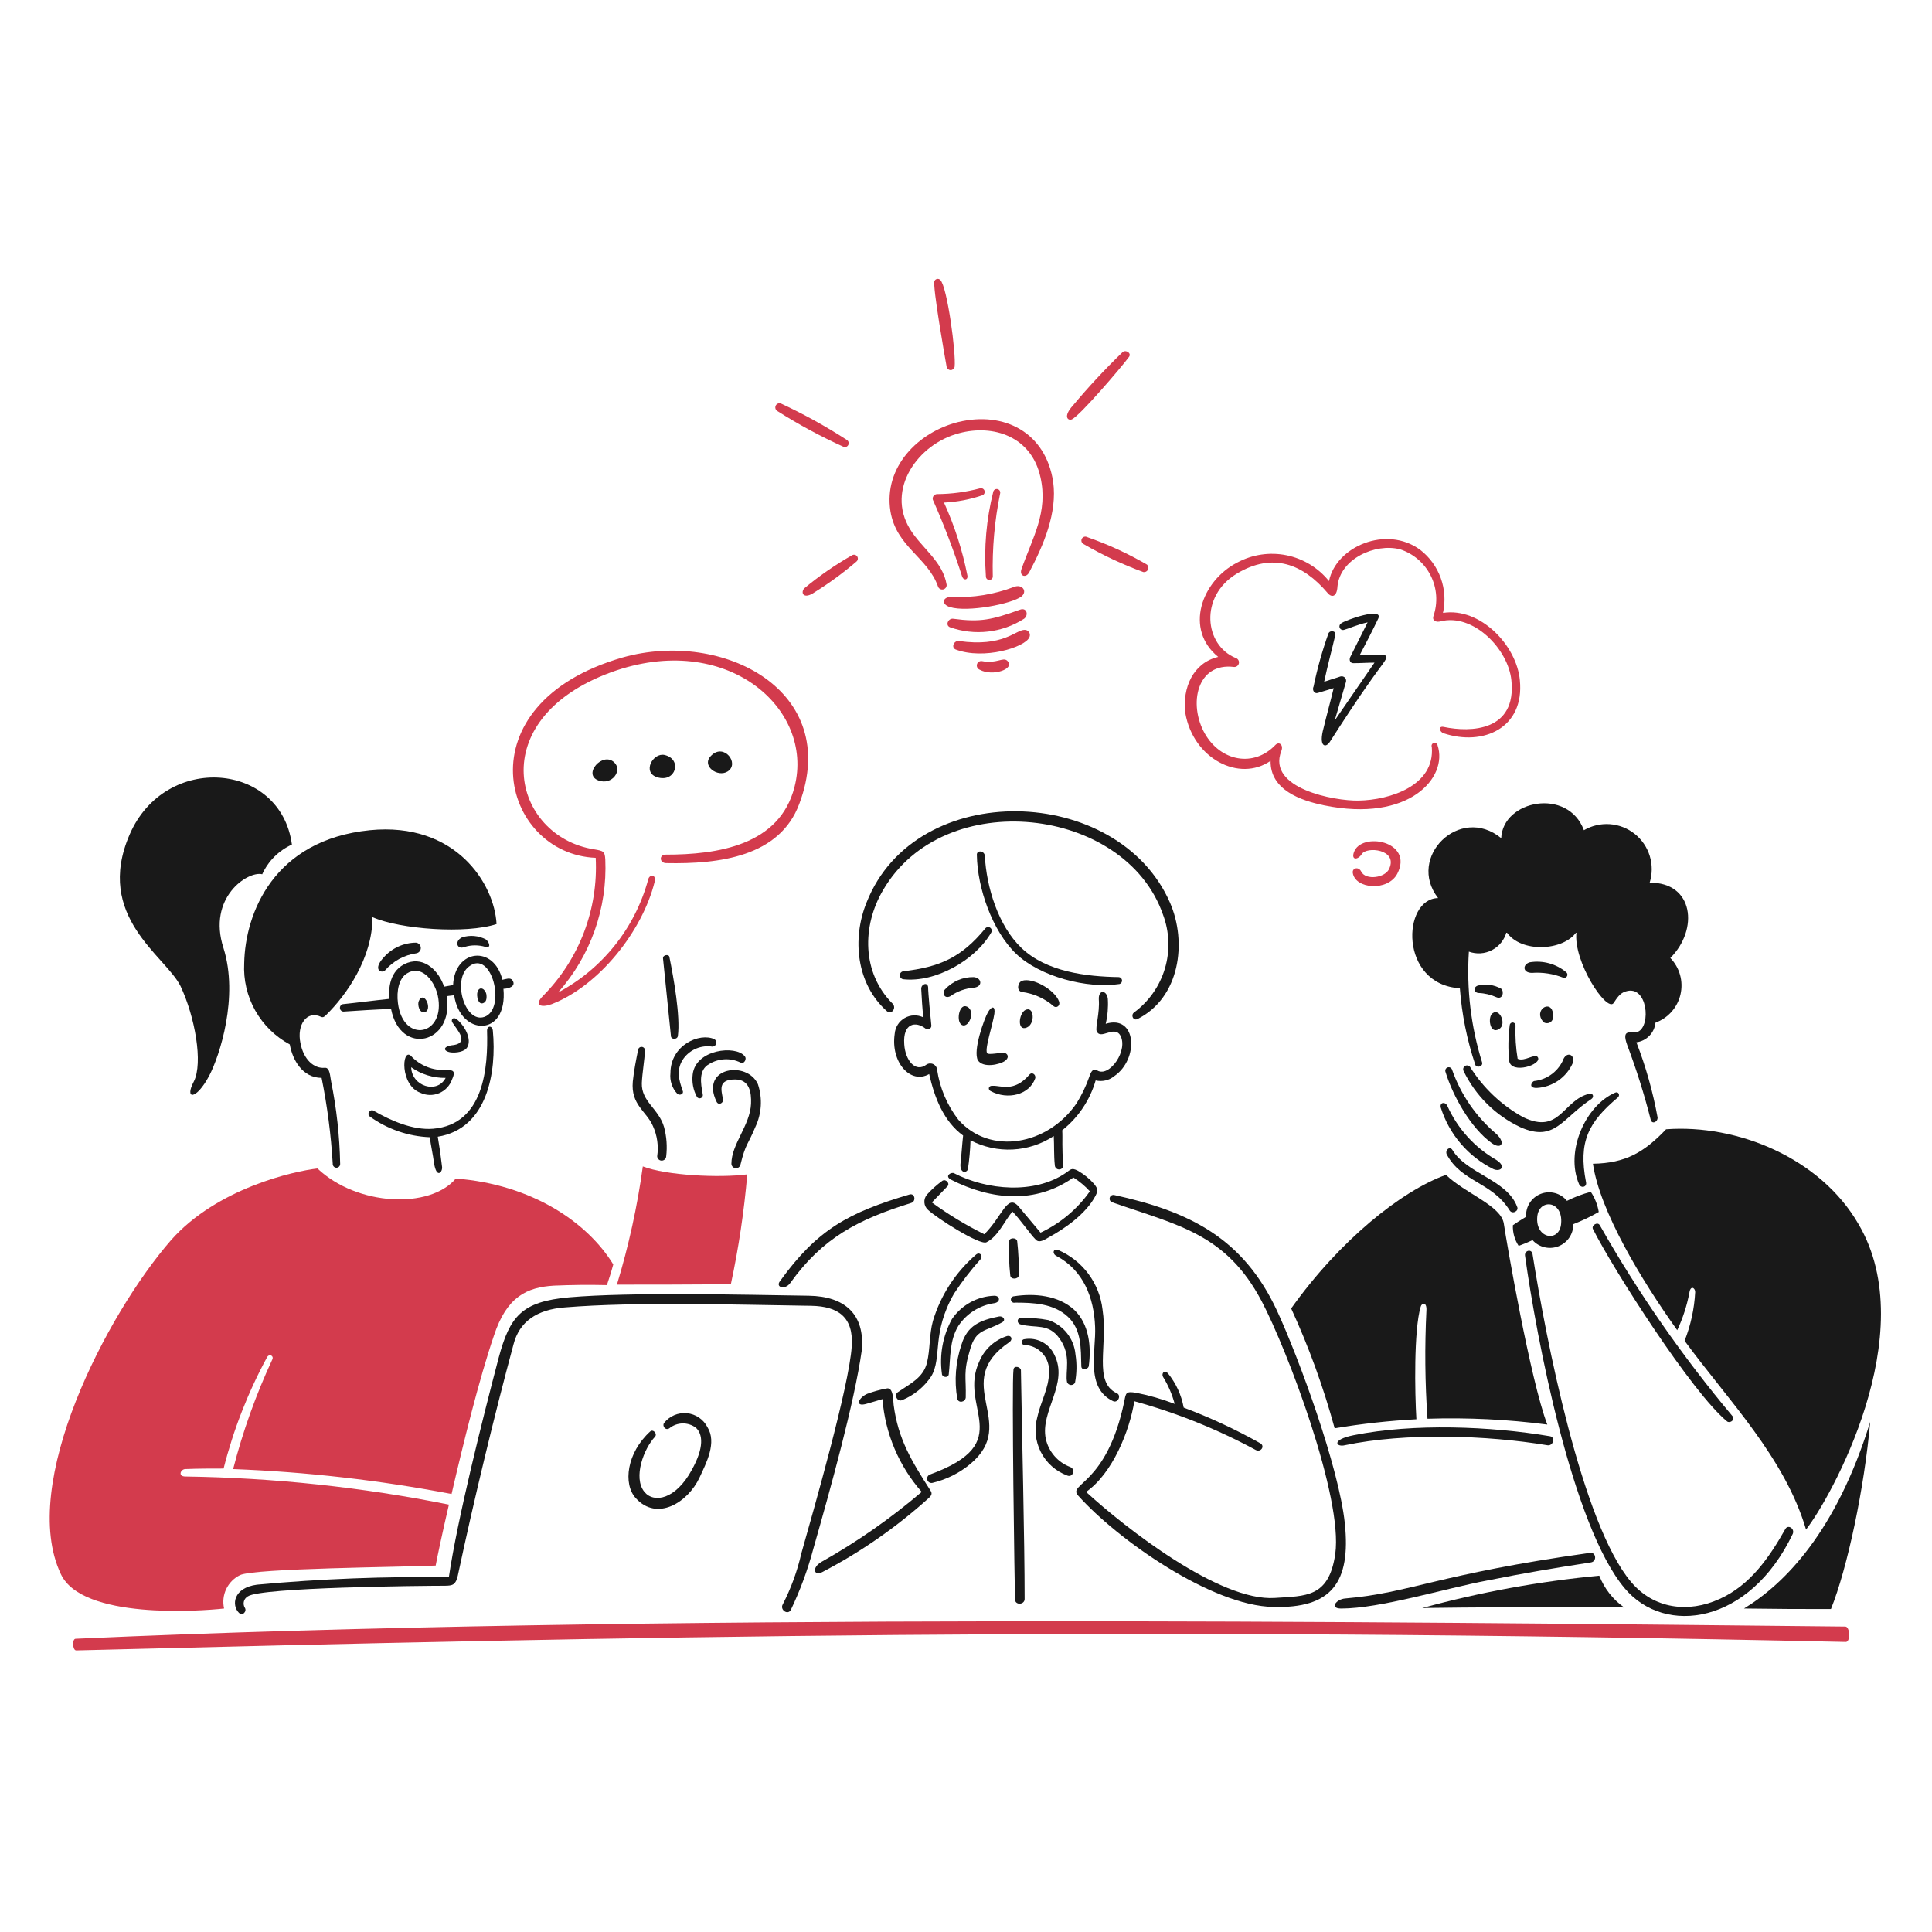 <svg width="451" height="451" viewBox="0 0 451 451" fill="none" xmlns="http://www.w3.org/2000/svg">
<path d="M358.73 253.961C360.534 253.866 362.276 253.271 363.762 252.244C365.247 251.216 366.419 249.797 367.145 248.143C367.764 246.039 365.536 245.297 364.792 247.648C364.169 248.935 363.23 250.042 362.061 250.865C360.892 251.689 359.533 252.2 358.111 252.353C357.616 252.476 356.626 254.002 358.73 253.961Z" fill="#191919"/>
<path d="M362.442 236.139C361.713 233.412 357.985 235.892 360.214 238.49C360.833 239.233 363.2 238.981 362.442 236.139Z" fill="#191919"/>
<path d="M357.121 224.63C355.387 225.119 355.389 227.105 357.614 227.105C360.102 226.922 362.6 227.307 364.918 228.23C365.077 228.284 365.25 228.281 365.408 228.223C365.566 228.165 365.7 228.054 365.786 227.91C365.872 227.765 365.907 227.595 365.884 227.429C365.86 227.262 365.781 227.108 365.658 226.993C364.49 226.007 363.122 225.285 361.648 224.877C360.175 224.469 358.63 224.385 357.121 224.63Z" fill="#191919"/>
<path d="M350.438 230.809C348.785 229.874 346.836 229.609 344.993 230.067C343.868 230.438 344.003 231.675 345.117 231.799C346.571 231.849 348.001 232.186 349.325 232.789C350.807 233.417 351.172 231.446 350.438 230.809Z" fill="#191919"/>
<path d="M352.416 239.359C352.065 242.11 352.023 244.892 352.293 247.652C352.79 250.87 360.089 248.518 358.977 246.786C358.359 245.796 355.884 247.911 354.273 247.157C353.843 244.581 353.678 241.968 353.78 239.359C353.78 239.178 353.708 239.005 353.58 238.877C353.452 238.749 353.279 238.677 353.098 238.677C352.917 238.677 352.744 238.749 352.616 238.877C352.488 239.005 352.416 239.178 352.416 239.359Z" fill="#191919"/>
<path d="M349.941 240.223C351.793 239.098 350.067 235.273 348.458 236.51C347.219 237.253 347.707 241.575 349.941 240.223Z" fill="#191919"/>
<path d="M337.442 250.249C339.175 255.941 343.382 263.366 348.208 266.831C350.436 268.44 351.55 266.831 349.333 264.728C344.576 260.719 340.985 255.503 338.938 249.628C338.856 249.43 338.698 249.272 338.5 249.19C338.301 249.108 338.078 249.108 337.88 249.19C337.681 249.273 337.524 249.43 337.442 249.629C337.36 249.828 337.36 250.051 337.442 250.249Z" fill="#191919"/>
<path d="M377.663 256.189C378.268 255.678 377.787 254.704 377.044 255.064C370.114 258.034 365.288 268.8 368.629 276.475C369.124 277.465 370.486 277.094 370.238 275.978C368.382 266.46 370.828 261.954 377.663 256.189Z" fill="#191919"/>
<path d="M336.329 258.54C337.301 261.634 338.886 264.5 340.992 266.966C343.097 269.433 345.678 271.449 348.58 272.895C350.189 273.638 351.798 272.4 349.323 270.791C344.23 267.873 340.199 263.409 337.814 258.045C337.195 257.055 336.055 257.433 336.329 258.54Z" fill="#191919"/>
<path d="M341.65 250.001C344.435 255.759 349.108 260.389 354.891 263.119C362.935 266.708 364.546 261.139 371.476 256.56C372.219 256.065 371.845 255.075 370.979 255.323C364.792 256.808 364.173 264.975 355.51 260.768C350.457 257.959 346.199 253.914 343.135 249.011C342.992 248.847 342.793 248.74 342.576 248.711C342.36 248.683 342.14 248.734 341.958 248.855C341.777 248.976 341.645 249.159 341.588 249.37C341.532 249.581 341.554 249.805 341.65 250.001Z" fill="#191919"/>
<path d="M352.416 282.559C353.037 283.547 354.646 282.683 354.149 281.693C351.797 275.379 342.392 274.018 339.051 268.449C338.432 267.459 337.319 268.449 337.701 269.439C341.155 275.989 348.22 275.858 352.416 282.559Z" fill="#191919"/>
<path d="M340.784 230.694C341.238 236.761 342.444 242.747 344.373 248.516C344.62 249.383 346.229 249.011 345.981 248.021C343.372 239.659 342.323 230.888 342.888 222.146C343.763 222.465 344.696 222.598 345.625 222.536C346.555 222.475 347.462 222.221 348.288 221.79C349.115 221.36 349.842 220.762 350.425 220.035C351.008 219.308 351.433 218.468 351.674 217.568C355.017 222.518 364.917 222.023 368.011 217.568C367.145 224.374 375.065 236.378 376.674 234.15C377.416 233.025 378.159 231.799 379.52 231.428C384.594 229.819 385.46 239.471 382.366 240.833C381.016 241.451 378.282 239.708 379.891 244.05C382.028 249.719 383.846 255.503 385.336 261.375C385.584 262.489 386.945 261.994 386.945 260.88C385.856 254.878 384.198 248.994 381.995 243.305C383.146 243.159 384.213 242.626 385.022 241.794C385.831 240.963 386.335 239.881 386.45 238.727C387.897 238.201 389.19 237.321 390.21 236.167C391.231 235.013 391.946 233.622 392.29 232.121C392.635 230.62 392.599 229.057 392.184 227.573C391.769 226.09 390.99 224.734 389.917 223.629C396.6 216.947 395.362 205.931 385.089 206.054C385.726 204.028 385.735 201.856 385.115 199.824C384.494 197.792 383.274 195.995 381.613 194.669C379.953 193.344 377.93 192.552 375.812 192.397C373.693 192.243 371.577 192.733 369.741 193.803C366.029 183.779 350.808 186.749 350.436 195.659C340.784 187.739 328.283 200.114 335.708 209.643C327.295 209.778 326.553 229.828 340.784 230.694Z" fill="#191919"/>
<path d="M357.74 289.48C358.481 290.309 359.457 290.893 360.539 291.152C361.621 291.411 362.756 291.333 363.792 290.93C364.828 290.526 365.717 289.815 366.338 288.893C366.959 287.97 367.284 286.88 367.268 285.768C369.316 284.967 371.302 284.016 373.208 282.921C372.931 281.24 372.298 279.636 371.352 278.219C369.425 278.717 367.558 279.423 365.783 280.322C365.068 279.436 364.089 278.8 362.988 278.507C361.887 278.214 360.721 278.279 359.66 278.693C358.598 279.106 357.696 279.847 357.083 280.807C356.471 281.768 356.18 282.898 356.252 284.035C355.015 284.777 353.654 285.644 353.159 286.015C353.097 287.725 353.569 289.411 354.509 290.841C355.51 290.47 356.738 289.984 357.74 289.48ZM358.851 284.035C359.243 279.704 364.926 280.199 364.422 285.644C364.051 290.099 358.383 289.235 358.851 284.035Z" fill="#191919"/>
<path d="M330.639 331.31C330.268 325.122 330.02 310.518 331.629 305.073C331.876 304.083 333.114 303.835 332.979 305.939C332.563 314.352 332.645 322.783 333.226 331.186C342.571 330.885 351.925 331.34 361.196 332.547C357.234 322.152 351.665 289.851 351.046 285.644C350.428 281.436 342.013 278.588 337.546 274.257C327.151 277.969 312.67 289.604 301.409 305.444C305.552 314.474 308.946 323.828 311.557 333.414C317.873 332.359 324.244 331.656 330.639 331.31Z" fill="#191919"/>
<path d="M388.925 263.614C383.851 268.935 379.52 271.534 371.848 271.658C373.456 282.683 383.111 298.761 391.526 310.52C392.841 307.722 393.797 304.769 394.37 301.731C394.62 299.999 395.72 300.617 395.72 301.607C395.518 305.512 394.682 309.358 393.245 312.995C403.395 326.855 416.645 340.22 421.595 357.052C427.164 349.998 448.946 311.377 433.849 285.767C424.941 270.296 405.51 262.376 388.925 263.614Z" fill="#191919"/>
<path d="M407.118 375.484C415.907 375.608 419.988 375.608 427.413 375.608C431.252 366.079 435.212 347.393 436.573 331.922C428.651 357.547 416.647 369.674 407.118 375.484Z" fill="#191919"/>
<path d="M373.332 367.818C359.362 369.141 345.532 371.666 331.997 375.367C340.041 375.243 369.001 374.996 379.148 375.243C376.521 373.394 374.498 370.812 373.332 367.818Z" fill="#191919"/>
<path d="M371.364 364.724C372.851 364.499 372.601 362.249 371.116 362.497C335.316 367.521 329.37 371.81 314.063 373.139C311.959 373.263 310.238 375.491 313.073 375.491C322.233 375.491 337.33 370.788 347.23 368.932C355.884 367.199 362.703 366.063 371.364 364.724Z" fill="#191919"/>
<path d="M316.031 335.022C310.582 336.111 311.948 337.868 313.928 337.373C328.037 334.403 347.095 335.022 361.205 337.373C362.566 337.621 363.185 335.517 361.823 335.27C347.837 332.918 330.004 332.234 316.031 335.022Z" fill="#191919"/>
<path d="M403.159 331.805C403.773 332.307 405.015 331.557 404.509 330.68C392.814 316.765 382.417 301.811 373.445 286.004C372.95 285.138 371.465 286.004 371.836 286.87C376.55 296.284 395.052 325.197 403.159 331.805Z" fill="#191919"/>
<path d="M418.504 358.042C418.999 356.804 417.379 355.814 416.771 356.917C413.059 363.476 408.604 370.034 401.426 373.252C394.125 376.593 386.079 375.603 380.758 369.292C369.249 355.679 360.834 312.367 357.738 292.686C357.491 291.449 355.758 291.944 356.006 293.181C358.604 311.991 367.031 356.298 379.273 370.777C388.649 381.95 408.435 379.187 418.504 358.042Z" fill="#191919"/>
<path d="M233.981 308.659C234.847 308.169 234.228 307.174 233.238 307.309C228.783 308.175 225.813 309.413 224.45 313.87C223.075 317.93 222.735 322.268 223.46 326.493C223.707 327.618 225.316 327.359 225.44 326.245C225.564 321.419 224.821 320.429 226.43 315.108C227.791 310.146 230.028 310.909 233.981 308.659Z" fill="#191919"/>
<path d="M235.59 289.727C235.454 292.411 235.537 295.101 235.837 297.771C235.961 298.761 237.693 298.637 237.817 297.771C237.873 295.085 237.749 292.397 237.446 289.727C237.32 288.859 235.61 288.859 235.59 289.727Z" fill="#191919"/>
<path d="M244.995 288.737C248.3 286.937 253.545 283.416 255.761 279.083C256.38 277.845 256.258 277.474 255.39 276.36C254.296 275.123 253.003 274.078 251.565 273.266C250.082 272.524 249.956 273.019 248.845 273.761C241.541 278.835 230.395 277.845 222.729 273.885C222.11 273.514 220.378 274.504 221.986 275.37C231.517 280.199 241.786 281.065 250.575 274.875C251.991 275.773 253.282 276.855 254.413 278.093C251.482 282.258 247.514 285.586 242.902 287.747C241.17 285.644 239.437 283.664 237.705 281.56C235.093 278.66 234.022 283.88 229.783 288.119C225.493 286 221.394 283.516 217.531 280.694C218.769 279.454 219.883 278.219 221.12 276.979C221.863 276.36 220.873 275.123 219.995 275.629C218.691 276.574 217.488 277.652 216.406 278.846C215.963 279.357 215.74 280.023 215.786 280.698C215.833 281.372 216.145 282.001 216.654 282.446C218.634 284.303 228.658 290.738 230.269 289.995C232.991 288.645 234.476 285.045 236.332 282.818C238.065 284.55 240.416 288.015 241.777 289.376C242.644 290.346 244.12 289.214 244.995 288.737Z" fill="#191919"/>
<path d="M258.114 238.985C258.563 237.081 258.729 235.122 258.607 233.169C258.36 231.065 256.382 230.942 256.503 233.293C256.751 236.387 255.639 239.975 256.011 240.718C256.877 242.824 259.97 239.368 261.453 241.586C263.557 245.051 258.978 251.61 256.132 249.878C255.392 249.383 254.782 249.754 254.276 251.363C253.519 253.529 252.523 255.605 251.306 257.55C244.623 267.326 231.134 269.801 223.709 261.375C221.092 257.985 219.387 253.98 218.759 249.743C218.74 249.464 218.648 249.195 218.493 248.963C218.338 248.73 218.125 248.542 217.875 248.417C217.625 248.292 217.347 248.235 217.068 248.25C216.789 248.266 216.519 248.353 216.284 248.505C213.686 250.485 211.334 247.515 211.087 243.803C210.716 238.727 213.809 238.355 216.037 240.088C216.176 240.2 216.346 240.266 216.524 240.277C216.702 240.287 216.879 240.241 217.03 240.145C217.18 240.049 217.297 239.909 217.363 239.743C217.429 239.577 217.441 239.395 217.398 239.222C217.274 238.097 216.656 231.797 216.656 230.435C216.532 229.198 215.047 229.693 215.047 230.807C215.171 233.034 215.295 235.385 215.542 237.489C214.859 237.158 214.106 236.998 213.348 237.024C212.59 237.05 211.849 237.261 211.191 237.637C210.532 238.014 209.976 238.546 209.57 239.187C209.163 239.828 208.92 240.558 208.859 241.314C207.869 247.999 212.572 253.196 216.903 250.721C218.141 256.166 220.244 261.735 224.826 265.076C224.576 267.304 224.454 269.531 224.207 271.759C224.083 273.739 225.444 273.986 225.939 272.996C226.274 270.741 226.48 268.469 226.558 266.19C229.591 267.771 232.991 268.512 236.407 268.338C239.823 268.164 243.13 267.081 245.987 265.2C246.11 267.428 245.987 269.779 246.234 272.006C246.237 272.147 246.269 272.286 246.328 272.414C246.388 272.541 246.473 272.655 246.58 272.747C246.686 272.84 246.811 272.909 246.946 272.95C247.08 272.991 247.222 273.003 247.362 272.985C247.502 272.968 247.636 272.921 247.757 272.848C247.877 272.775 247.981 272.678 248.062 272.562C248.142 272.446 248.197 272.315 248.223 272.177C248.25 272.038 248.247 271.896 248.214 271.759C247.843 268.046 248.09 265.695 247.967 263.839C251.714 260.868 254.44 256.801 255.765 252.206C256.515 252.385 257.295 252.388 258.046 252.217C258.797 252.045 259.499 251.703 260.096 251.216C265.91 247.279 265.413 236.758 258.114 238.985Z" fill="#191919"/>
<path d="M227.299 228.095C226.047 228.071 224.804 228.312 223.652 228.803C222.5 229.293 221.464 230.022 220.614 230.942C219.872 231.684 220.367 233.293 221.852 232.55C223.451 231.402 225.336 230.717 227.299 230.57C229.526 230.323 229.164 228.228 227.299 228.095Z" fill="#191919"/>
<path d="M257.37 305.691C257.023 302.684 255.891 299.82 254.088 297.387C252.285 294.955 249.875 293.039 247.098 291.831C245.748 291.336 245.613 292.698 246.603 293.181C252.915 296.523 255.39 302.958 255.639 309.766C255.885 315.335 253.286 323.997 259.845 327.091C260.97 327.586 261.827 325.741 260.711 325.235C255.142 322.647 258.679 314.115 257.37 305.691Z" fill="#191919"/>
<path d="M228.905 293.935C229.51 293.181 228.781 292.202 227.915 292.81C223.107 296.926 219.584 302.339 217.768 308.402C216.901 311.622 217.149 314.963 216.406 318.057C215.54 321.646 212.446 323.007 209.6 324.987C208.61 325.606 209.476 327.338 210.59 326.843C213.365 325.709 215.735 323.77 217.396 321.275C219.995 316.82 217.396 311.251 222.717 301.967C224.576 299.139 226.645 296.454 228.905 293.935Z" fill="#191919"/>
<path d="M221.48 320.791C221.905 316.966 221.603 312.992 223.707 309.527C224.655 308.096 225.895 306.882 227.346 305.965C228.796 305.048 230.425 304.448 232.124 304.206C233.609 303.959 233.474 302.474 232.124 302.474C230.162 302.538 228.243 303.065 226.523 304.011C224.803 304.958 223.33 306.296 222.224 307.919C220.089 311.804 219.265 316.275 219.873 320.667C219.871 321.533 221.369 321.781 221.48 320.791Z" fill="#191919"/>
<path d="M236.588 319.684C236.138 322.908 236.836 370.795 236.96 373.394C236.96 374.755 239.187 374.631 239.187 373.27C239.187 359.545 238.568 334.782 238.321 319.808C238.188 319.059 236.717 318.687 236.588 319.684Z" fill="#191919"/>
<path d="M249.821 342.447C248.402 341.913 247.138 341.034 246.144 339.889C245.15 338.744 244.457 337.369 244.128 335.888C242.767 329.33 249.573 323.018 246.108 316.212C245.502 314.939 244.497 313.899 243.246 313.249C241.995 312.599 240.566 312.376 239.176 312.612C238.996 312.612 238.823 312.684 238.695 312.812C238.567 312.939 238.496 313.112 238.496 313.293C238.496 313.473 238.567 313.646 238.695 313.774C238.823 313.902 238.996 313.973 239.176 313.973C239.979 314.004 240.767 314.197 241.494 314.54C242.22 314.884 242.869 315.372 243.401 315.973C243.933 316.575 244.338 317.279 244.591 318.041C244.844 318.804 244.939 319.61 244.871 320.411C244.871 323.999 242.891 327.341 242.148 330.806C241.393 333.53 241.686 336.439 242.969 338.958C244.251 341.478 246.431 343.426 249.078 344.418C250.44 345.046 251.178 342.96 249.821 342.447Z" fill="#191919"/>
<path d="M208.61 327.968C208.479 326.978 208.61 323.637 206.877 324.143C205.359 324.424 203.868 324.838 202.422 325.381C200.442 326.247 199.452 328.475 202.175 327.732C203.412 327.361 204.773 326.99 206 326.607C206.63 334.627 209.843 342.226 215.157 348.266C207.907 354.459 200.07 359.93 191.757 364.601C189.406 365.962 190.025 368.066 192.005 366.952C200.999 362.257 209.359 356.436 216.881 349.627C217.252 349.256 217.747 348.761 217.252 348.018C212.817 341.086 209.67 336.019 208.61 327.968Z" fill="#191919"/>
<path d="M313.928 355.567C312.558 342.573 303.286 317.202 298.088 305.939C290.166 288.985 277.667 282.797 260.095 278.959C259.865 278.909 259.624 278.953 259.427 279.081C259.229 279.208 259.09 279.409 259.041 279.639C258.991 279.87 259.035 280.11 259.163 280.307C259.29 280.505 259.491 280.644 259.721 280.694C274.945 286.015 286.206 287.995 294.499 303.711C300.439 314.975 313.557 349.503 311.701 362.744C310.216 373.016 304.771 372.521 297.593 373.016C284.721 373.882 262.693 356.681 253.534 348.266C259.721 343.932 263.683 334.032 264.797 327.102C274.65 329.806 284.161 333.626 293.147 338.487C294.387 339.106 295.377 337.497 294.139 336.878C288.417 333.668 282.459 330.897 276.317 328.587C275.783 325.634 274.505 322.866 272.605 320.543C271.615 319.677 271.12 320.791 271.491 321.41C272.699 323.37 273.617 325.496 274.213 327.721C271.282 326.599 268.26 325.729 265.18 325.122C262.828 324.751 262.828 325.122 262.457 327.102C258.371 346.781 249.09 346.283 251.689 349.132C260.848 359.403 282.876 374.872 297.233 375.119C310.711 375.484 315.404 369.553 313.928 355.567Z" fill="#191919"/>
<path d="M251.058 316.212C250.905 314.404 250.227 312.679 249.108 311.25C247.989 309.821 246.477 308.749 244.758 308.166C242.639 307.756 240.48 307.59 238.323 307.671C237.331 307.671 237.331 308.909 238.2 309.159C241.788 310.149 244.758 308.785 247.357 312.5C250.203 316.46 248.595 320.296 249.09 322.647C249.157 322.832 249.277 322.994 249.435 323.112C249.592 323.231 249.781 323.301 249.977 323.314C250.174 323.327 250.37 323.282 250.542 323.186C250.714 323.09 250.854 322.946 250.946 322.771C251.363 320.608 251.401 318.389 251.058 316.212Z" fill="#191919"/>
<path d="M235.094 311.881C233.668 312.334 232.355 313.087 231.245 314.091C230.134 315.094 229.252 316.324 228.657 317.697C223.46 328.587 237.693 336.631 217.148 344.182C216.896 344.257 216.683 344.427 216.553 344.655C216.423 344.884 216.386 345.153 216.449 345.409C216.513 345.664 216.673 345.884 216.895 346.025C217.118 346.165 217.386 346.214 217.643 346.162C220.92 345.39 223.971 343.864 226.553 341.705C238.064 332.052 221.603 322.771 235.713 313.242C236.456 312.623 236.087 311.647 235.094 311.881Z" fill="#191919"/>
<path d="M224.327 239.109C225.92 240.49 227.927 236.139 225.814 235.025C223.955 234.035 223.202 238.132 224.327 239.109Z" fill="#191919"/>
<path d="M249.326 307.424C252.514 310.43 252.296 314.849 252.42 318.935C252.42 319.925 253.905 319.801 254.152 318.935C254.771 314.48 254.276 309.156 250.811 305.815C247.098 302.35 241.406 301.855 236.703 302.598C236.596 302.602 236.491 302.63 236.396 302.678C236.3 302.727 236.215 302.795 236.148 302.878C236.08 302.961 236.031 303.058 236.004 303.162C235.977 303.266 235.972 303.374 235.989 303.48C236.007 303.586 236.047 303.687 236.106 303.776C236.166 303.865 236.244 303.941 236.335 303.998C236.425 304.055 236.527 304.092 236.634 304.106C236.74 304.121 236.848 304.113 236.951 304.083C241.158 304.083 245.951 304.242 249.326 307.424Z" fill="#191919"/>
<path d="M207.001 236.015C208.113 237.008 209.352 235.273 208.362 234.283C201.185 227.105 201.185 216.213 206.135 207.798C220.366 183.293 262.693 188.246 271.479 213.491C273.003 217.526 273.162 221.95 271.933 226.085C270.703 230.22 268.154 233.838 264.673 236.387C263.931 237.005 264.549 238.367 265.539 237.872C275.439 232.922 277.172 219.928 273.088 210.647C260.961 183.048 213.807 181.563 202.299 210.647C198.834 219.185 199.936 229.715 207.001 236.015Z" fill="#191919"/>
<path d="M210.837 228.59C218.377 229.432 227.67 224.135 231.382 217.7C231.495 217.519 231.535 217.302 231.494 217.093C231.453 216.883 231.335 216.697 231.162 216.572C230.99 216.446 230.776 216.391 230.564 216.417C230.352 216.442 230.158 216.547 230.021 216.71C224.452 223.517 219.376 225.744 210.837 226.734C210.617 226.77 210.417 226.883 210.273 227.053C210.128 227.223 210.049 227.439 210.049 227.662C210.049 227.885 210.128 228.101 210.273 228.271C210.417 228.441 210.617 228.554 210.837 228.59Z" fill="#191919"/>
<path d="M234.599 247.65C235.468 247.034 235.465 246.165 234.599 245.794C233.98 245.546 230.639 246.413 230.392 245.794C229.897 244.556 231.753 239.233 232.124 236.634C232.372 234.778 231.505 234.778 230.639 236.263C229.773 237.748 227.039 245.299 228.286 247.526C229.525 249.383 233.366 248.521 234.599 247.65Z" fill="#191919"/>
<path d="M184.476 299.503C192.014 288.976 200.319 284.653 212.694 280.817C213.931 280.446 213.56 278.466 212.322 278.837C198.091 283.045 190.788 287.005 182.125 299.008C180.888 300.493 183.237 301.234 184.476 299.503Z" fill="#191919"/>
<path d="M261.338 229.704C261.519 229.65 261.675 229.536 261.782 229.38C261.889 229.225 261.939 229.038 261.924 228.85C261.91 228.662 261.832 228.485 261.703 228.347C261.573 228.21 261.401 228.121 261.215 228.095C253.54 227.972 244.259 226.858 238.442 221.289C232.997 216.092 230.275 207.056 229.892 199.754C229.769 198.517 227.912 198.404 228.036 199.631C228.16 207.303 231.636 217.329 237.194 222.65C242.751 227.972 253.769 230.865 261.338 229.704Z" fill="#191919"/>
<path d="M231.258 254.704C235.27 256.835 240.292 255.57 241.653 251.734C241.901 250.868 240.911 250.125 240.292 250.868C236.692 255.075 233.609 253.343 231.742 253.467C230.763 253.343 230.525 254.315 231.258 254.704Z" fill="#191919"/>
<path d="M247.222 233.788C246.286 231.088 241.035 228.095 238.56 228.962C237.57 229.333 237.199 231.313 238.56 231.56C241.31 231.918 243.893 233.081 245.985 234.902C246.604 235.397 247.569 234.787 247.222 233.788Z" fill="#191919"/>
<path d="M239.302 239.975C241.658 239.507 241.53 235.149 239.674 235.644C237.939 236.015 237.325 240.369 239.302 239.975Z" fill="#191919"/>
<path d="M307.617 161.761C308.857 161.396 310.092 161.018 311.33 160.636C310.587 163.73 309.721 166.823 308.978 169.917C307.741 174.372 309.473 174.743 310.463 173.135C313.557 168.308 316.775 163.358 320.116 158.656C324.697 152.097 325.808 152.716 317.393 152.963C318.878 150.115 320.363 147.269 321.725 144.413C323.086 141.558 313.928 144.785 313.062 145.527C312.888 145.638 312.762 145.81 312.707 146.009C312.652 146.207 312.673 146.419 312.765 146.604C312.857 146.788 313.015 146.932 313.207 147.007C313.398 147.083 313.612 147.085 313.805 147.012C314.795 146.765 316.898 145.775 319.25 145.28L315.166 153.449C314.918 154.068 315.166 154.811 315.908 154.811C317.517 154.811 319.25 154.687 320.858 154.687C317.765 159.142 314.671 163.721 311.577 168.176L314.176 159.266C314.241 159.088 314.257 158.895 314.221 158.709C314.184 158.523 314.098 158.35 313.97 158.21C313.842 158.069 313.679 157.967 313.497 157.913C313.315 157.859 313.122 157.856 312.938 157.904C311.701 158.276 310.34 158.771 309.113 159.142C309.856 155.553 310.846 151.964 311.712 148.25C311.96 147.26 310.475 147.012 310.103 147.878C308.663 151.918 307.505 156.053 306.638 160.253C306.256 161.018 306.753 162.013 307.617 161.761Z" fill="#191919"/>
<path d="M158.115 255.334C158.736 255.829 159.726 255.334 159.355 254.591C158.487 252.116 157.744 249.641 159.603 247.042C160.363 246.023 161.387 245.231 162.565 244.751C163.743 244.271 165.029 244.121 166.285 244.318C166.488 244.317 166.686 244.25 166.847 244.127C167.009 244.004 167.127 243.833 167.183 243.637C167.239 243.442 167.23 243.234 167.157 243.044C167.084 242.854 166.952 242.693 166.78 242.585C163.315 240.976 156.507 243.946 156.507 250.507C156.41 251.38 156.504 252.264 156.781 253.097C157.059 253.93 157.514 254.693 158.115 255.334Z" fill="#191919"/>
<path d="M153.413 269.925C153.425 270.196 153.542 270.451 153.738 270.638C153.933 270.825 154.194 270.93 154.465 270.93C154.736 270.93 154.996 270.825 155.192 270.638C155.388 270.451 155.504 270.196 155.517 269.925C155.784 267.646 155.616 265.336 155.022 263.119C153.784 258.788 149.7 257.179 149.824 252.848C149.948 250.249 150.443 247.65 150.567 245.175C150.564 244.973 150.486 244.779 150.347 244.632C150.209 244.484 150.021 244.394 149.819 244.378C149.617 244.363 149.417 244.423 149.258 244.548C149.098 244.672 148.991 244.852 148.958 245.052C148.463 247.527 147.968 250.002 147.72 252.477C147.225 257.922 150.938 259.407 152.423 262.872C153.422 265.079 153.766 267.528 153.413 269.925Z" fill="#191919"/>
<path d="M154.774 223.764L156.63 241.955C156.754 242.698 158.115 242.698 158.239 241.832C158.858 237.253 157.249 228.219 156.259 223.382C156.135 222.65 154.65 222.898 154.774 223.764Z" fill="#191919"/>
<path d="M167.274 257.179C167.756 258.176 169.007 257.427 168.759 256.56C168.388 254.457 167.522 251.982 171.606 251.982C174.947 251.982 175.431 254.952 175.318 257.674C175.071 262.748 170.739 267.079 170.739 271.658C170.744 271.916 170.842 272.165 171.015 272.356C171.189 272.548 171.426 272.671 171.683 272.701C171.94 272.731 172.199 272.667 172.412 272.521C172.626 272.375 172.779 272.156 172.843 271.905C174.081 266.832 174.576 267.327 176.308 263.119C177.805 259.984 178.027 256.391 176.927 253.095C174.452 247.527 163.337 249.059 167.274 257.179Z" fill="#191919"/>
<path d="M161.707 250.744C161.468 252.578 161.814 254.44 162.697 256.065C162.797 256.211 162.946 256.317 163.117 256.364C163.288 256.412 163.471 256.397 163.632 256.323C163.793 256.249 163.923 256.121 163.999 255.96C164.075 255.8 164.092 255.618 164.047 255.446C163.552 252.848 163.057 249.754 165.532 248.393C166.621 247.726 167.86 247.343 169.135 247.278C170.411 247.213 171.682 247.469 172.833 248.021C173.699 248.516 174.442 247.155 173.823 246.536C171.731 243.938 162.449 244.928 161.707 250.744Z" fill="#191919"/>
<path d="M105.767 229.952C105.024 230.076 104.282 230.199 103.663 230.323C102.549 226.858 99.208 223.269 95.124 224.754C90.793 226.363 90.667 231.066 90.917 233.169C87.317 233.541 83.613 234.036 80.024 234.407C79.821 234.455 79.641 234.574 79.518 234.742C79.394 234.91 79.334 235.117 79.349 235.326C79.364 235.534 79.452 235.731 79.599 235.88C79.745 236.029 79.94 236.121 80.148 236.139C83.861 235.892 87.573 235.644 91.288 235.521C93.466 246.656 106.046 243.634 104.282 232.551C104.9 232.427 105.519 232.427 106.014 232.303C107.389 241.933 118.585 242.23 117.523 230.818C118.513 230.818 120.617 230.323 119.627 228.838C119.132 228.096 118.018 228.591 117.275 228.714C115.295 220.547 106.138 221.537 105.767 229.952ZM92.897 234.159C92.525 231.313 93.144 228.343 95 227.229C98.094 225.249 101.188 228.343 102.178 232.303C104.225 241.778 94.098 243.785 92.897 234.159ZM113.068 237.377C108.523 238.952 105.47 228.627 109.479 225.621C114.805 221.451 118.292 235.557 113.063 237.377H113.068Z" fill="#191919"/>
<path d="M106.015 243.938C103.168 244.185 103.416 245.423 105.272 245.67C106.51 245.794 108.49 245.546 109.097 244.433C110.087 242.7 108.726 239.852 106.993 238.243C105.756 237.005 105.137 238.119 105.643 238.738C106.764 240.47 109.48 243.319 106.015 243.938Z" fill="#191919"/>
<path d="M115.048 240.594C114.931 239.357 113.698 239.357 113.698 240.594C113.946 249.011 113.079 262.5 101.076 263.49C96.371 263.861 91.297 261.634 87.213 259.283C86.471 258.788 85.481 260.025 86.347 260.644C90.436 263.587 95.299 265.265 100.333 265.47C100.581 267.45 101.076 269.554 101.323 271.534C101.942 275.37 103.427 273.514 103.179 272.276C102.919 269.957 102.589 267.646 102.189 265.346C113.811 263.49 115.964 250.244 115.048 240.594Z" fill="#191919"/>
<path d="M98.094 255.075C98.779 255.402 99.525 255.581 100.284 255.6C101.043 255.619 101.797 255.478 102.498 255.187C103.198 254.895 103.83 254.458 104.35 253.906C104.871 253.354 105.269 252.698 105.519 251.981C106.385 250.125 105.89 249.754 104.282 249.754C102.717 249.871 101.146 249.632 99.688 249.053C98.23 248.474 96.922 247.571 95.865 246.413C93.826 244.712 93.326 253.259 98.094 255.075ZM104.034 251.61C102.054 255.435 96.112 253.59 95.99 249.135C98.338 250.8 101.157 251.667 104.034 251.61Z" fill="#191919"/>
<path d="M97.723 233.788C97.465 234.528 97.845 236.51 99.085 236.263C100.075 236.139 100.075 234.778 99.703 233.912C99.208 232.674 98.198 232.42 97.723 233.788Z" fill="#191919"/>
<path d="M111.459 231.56C111.193 232.422 111.582 234.654 112.809 234.159C113.427 233.912 113.675 233.293 113.551 232.179C113.315 230.809 111.922 230.066 111.459 231.56Z" fill="#191919"/>
<path d="M89.924 226.487C91.799 224.327 94.394 222.92 97.228 222.527C97.522 222.467 97.784 222.304 97.968 222.067C98.152 221.83 98.245 221.535 98.23 221.236C98.215 220.937 98.093 220.653 97.886 220.435C97.68 220.218 97.402 220.082 97.104 220.052C95.672 220.064 94.259 220.379 92.958 220.976C91.656 221.573 90.496 222.439 89.553 223.517C86.831 226.487 89.162 227.333 89.924 226.487Z" fill="#191919"/>
<path d="M57.005 224.878C56.802 228.718 57.695 232.537 59.579 235.89C61.464 239.242 64.263 241.99 67.65 243.812C68.268 247.401 70.62 251.61 75.075 251.61C76.405 258.224 77.274 264.923 77.673 271.658C77.665 271.777 77.681 271.896 77.721 272.009C77.76 272.121 77.823 272.224 77.904 272.312C77.985 272.399 78.084 272.469 78.193 272.517C78.302 272.564 78.42 272.589 78.54 272.589C78.659 272.589 78.777 272.564 78.886 272.517C78.996 272.469 79.094 272.399 79.175 272.312C79.257 272.224 79.319 272.121 79.359 272.009C79.398 271.896 79.415 271.777 79.406 271.658C79.278 265.214 78.574 258.795 77.302 252.476C77.055 251.363 77.055 249.133 75.817 249.257C73.342 249.504 70.867 247.401 70.125 243.441C69.258 239.233 71.61 235.768 74.951 237.366C75.446 237.613 75.817 237.242 76.065 236.994C80.891 232.292 86.955 223.629 86.955 214.098C93.39 216.947 108.861 218.061 115.914 215.707C115.419 206.302 106.386 191.823 86.336 193.803C63.937 196.042 57.225 213.12 57.005 224.878Z" fill="#191919"/>
<path d="M108.489 221.042C110.062 220.562 111.743 220.562 113.316 221.042C114.553 221.413 114.429 220.175 113.439 219.309C112.591 218.861 111.661 218.586 110.705 218.501C109.749 218.416 108.785 218.522 107.871 218.814C106.014 219.68 106.651 221.827 108.489 221.042Z" fill="#191919"/>
<path d="M61.212 204.086C62.609 201.013 65.072 198.551 68.144 197.156C65.546 177.849 38.566 175.621 30.263 194.809C21.961 213.997 38.681 223.159 42.146 230.204C45.487 237.258 47.467 248.15 45.239 252.479C43.012 256.686 45.734 256.934 48.828 251.129C51.303 246.426 55.758 232.679 52.169 221.303C48.342 209.531 57.871 203.22 61.212 204.086Z" fill="#191919"/>
<path d="M188.808 302.473C173.091 302.235 147.102 301.607 132.87 302.845C121.731 303.835 119.008 307.3 116.409 316.954C112.697 331.062 106.757 354.7 104.777 368.189C89.823 367.968 74.867 368.546 59.975 369.922C54.406 370.664 54.035 374.748 55.767 376.48C56.633 377.347 57.747 376.109 57.117 375.243C56.995 375.024 56.917 374.782 56.888 374.533C56.859 374.283 56.879 374.031 56.948 373.789C57.017 373.548 57.133 373.322 57.29 373.126C57.446 372.929 57.64 372.766 57.86 372.644C60.953 370.54 98.454 370.169 103.776 370.169C105.756 370.169 106.374 369.922 106.869 367.818C110.582 350.369 115.419 330.319 119.863 313.861C121.213 308.537 125.308 305.691 131.869 305.196C148.452 303.835 171.843 304.577 189.415 304.825C195.605 304.948 199.315 307.423 198.822 314.356C198.204 323.637 190.034 352.102 187.064 362.62C186.122 366.746 184.667 370.737 182.733 374.5C181.99 375.738 183.846 377.101 184.589 375.85C186.812 371.201 188.594 366.354 189.91 361.372C193.87 347.512 199.441 327.462 201.174 315.211C201.939 306.805 197.225 302.602 188.808 302.473Z" fill="#191919"/>
<path d="M155.021 332.176C154.519 332.914 155.392 334.032 156.259 333.413C157.129 332.705 158.211 332.307 159.332 332.285C160.454 332.263 161.551 332.616 162.449 333.29C164.057 334.775 164.428 337.868 161.458 343.19C157.744 349.998 152.67 350.988 150.433 348.266C147.711 344.924 150.31 338.116 152.908 335.393C153.527 334.651 152.413 333.537 151.783 334.156C146.338 339.106 145.348 346.41 148.442 349.751C153.392 355.196 160.572 350.741 163.292 344.924C164.901 341.457 167.376 336.755 165.148 333.166C164.688 332.263 164.008 331.49 163.17 330.919C162.333 330.348 161.365 329.997 160.356 329.899C159.347 329.8 158.33 329.957 157.397 330.355C156.465 330.753 155.648 331.379 155.021 332.176Z" fill="#191919"/>
<path d="M169.873 180.078C172.733 178.242 169.007 173.394 166.048 176.364C163.562 178.717 167.533 181.579 169.873 180.078Z" fill="#191919"/>
<path d="M139.676 182.18C142.903 183.393 145.369 179.829 143.389 177.972C140.666 175.374 135.975 180.789 139.676 182.18Z" fill="#191919"/>
<path d="M153.413 181.439C157.746 182.789 159.353 177.232 155.145 176.242C152.423 175.623 149.826 180.319 153.413 181.439Z" fill="#191919"/>
<path d="M317.764 203.467C317.159 202.222 315.662 202.6 315.784 203.714C316.281 207.539 323.951 208.169 326.181 203.962C330.139 196.289 317.631 194.062 316.034 199.012C315.415 200.868 317.021 200.744 317.89 199.383C319.001 197.527 326.303 198.258 324.325 202.724C323.459 204.952 318.779 205.559 317.764 203.467Z" fill="#D33B4D"/>
<path d="M296.603 177.603C296.479 184.41 303.657 186.885 309.102 187.998C329.028 192.082 338.062 181.44 335.587 174.012C335.573 173.912 335.539 173.816 335.485 173.731C335.432 173.646 335.36 173.573 335.276 173.517C335.192 173.461 335.097 173.424 334.998 173.408C334.898 173.393 334.796 173.398 334.699 173.425C334.602 173.452 334.511 173.499 334.434 173.563C334.357 173.628 334.294 173.708 334.25 173.799C334.206 173.89 334.182 173.989 334.18 174.09C334.178 174.191 334.197 174.291 334.237 174.384C334.979 183.42 324.458 186.759 317.157 186.885C311.464 187.008 295.748 184.038 299.089 175.374C299.708 173.889 298.594 173.022 297.739 173.889C292.666 179.212 284.991 177.727 281.278 171.29C277.318 164.36 279.422 154.584 288.085 155.697C288.348 155.712 288.607 155.631 288.814 155.467C289.02 155.304 289.16 155.07 289.206 154.81C289.251 154.551 289.2 154.284 289.062 154.059C288.924 153.835 288.708 153.669 288.456 153.594C281.155 150.624 279.906 139.236 288.703 133.915C297.121 128.841 304.174 131.688 309.867 138.37C310.857 139.608 312.094 139.36 312.218 136.885C312.837 130.45 321.004 126.738 326.823 128.223C328.366 128.723 329.795 129.526 331.025 130.584C332.255 131.642 333.262 132.934 333.988 134.385C334.714 135.837 335.143 137.418 335.252 139.037C335.36 140.656 335.145 142.28 334.619 143.815C334.248 144.94 335.362 145.302 336.228 145.055C343.9 143.073 352.068 151.49 352.81 158.791C354.048 170.671 343.405 171.042 336.97 169.681C335.733 169.434 335.98 170.806 336.97 171.166C346.252 174.26 355.904 169.929 354.79 158.791C354.048 150.624 345.509 141.711 336.847 143.073C337.449 140.366 337.269 137.544 336.326 134.936C335.384 132.328 333.719 130.043 331.525 128.346C323.603 122.53 311.847 127.604 310.238 135.648C307.735 132.541 304.224 130.408 300.314 129.617C296.404 128.826 292.341 129.427 288.827 131.316C280.412 135.648 276.452 146.911 284.374 153.346C278.556 154.707 275.957 160.524 276.7 166.464C278.533 177.108 289.3 182.677 296.603 177.603Z" fill="#D33B4D"/>
<path d="M430.764 379.7C325.027 378.614 150.601 376.55 17.664 382.547C16.798 382.547 16.921 385.269 17.788 385.269C145.617 382.036 262.459 379.552 430.888 383.289C431.995 383.289 431.869 379.712 430.764 379.7Z" fill="#D33B4D"/>
<path d="M144.008 299.884C150.195 299.884 162.325 299.884 170.616 299.76C172.429 291.31 173.706 282.753 174.441 274.142C167.883 275.008 155.505 274.389 150.06 272.285C148.778 281.631 146.754 290.859 144.008 299.884Z" fill="#D33B4D"/>
<path d="M52.313 375.484C51.96 373.956 52.135 372.354 52.809 370.938C53.483 369.522 54.617 368.377 56.026 367.688C59.367 366.079 93.65 365.831 101.701 365.46C102.072 363.48 103.186 358.159 104.794 351.229C84.536 347.163 63.946 344.967 43.286 344.67C41.43 344.67 42.172 342.935 43.286 342.935C46.256 342.812 49.226 342.812 52.196 342.812C54.485 333.761 57.894 325.031 62.346 316.824C62.841 315.958 63.955 316.453 63.583 317.319C59.749 325.558 56.682 334.133 54.424 342.935C71.542 343.589 88.587 345.534 105.413 348.754C108.136 336.995 111.848 321.898 115.313 311.75C118.283 302.714 122.986 300.487 129.299 300.116C133.422 299.937 137.549 299.896 141.674 299.992C142.169 298.507 142.664 297.022 143.159 295.166C137.095 285.266 124.099 276.477 106.403 275.116C100.339 282.296 83.383 281.553 74.102 272.765C68.657 273.383 50.702 277.343 39.945 289.473C24.845 306.798 4.303 346.526 14.203 367.44C19.135 378.092 46.733 376.109 52.313 375.484Z" fill="#D33B4D"/>
<path d="M222.841 85.65C223.221 82.556 221.108 66.838 219.5 65.353C219.405 65.254 219.287 65.18 219.157 65.137C219.026 65.095 218.887 65.085 218.752 65.11C218.617 65.134 218.491 65.192 218.384 65.278C218.276 65.363 218.192 65.474 218.138 65.6C217.643 66.714 220.613 83.668 220.985 85.65C221.033 85.861 221.15 86.049 221.319 86.183C221.488 86.318 221.697 86.391 221.913 86.391C222.129 86.391 222.338 86.318 222.507 86.183C222.675 86.049 222.793 85.861 222.841 85.65Z" fill="#D33B4D"/>
<path d="M240.292 148.765C240.384 148.578 240.425 148.371 240.413 148.163C240.4 147.955 240.334 147.754 240.221 147.58C240.108 147.405 239.951 147.263 239.766 147.167C239.582 147.071 239.375 147.025 239.167 147.032C237.064 147.032 234.217 151.118 223.82 149.631C222.695 149.507 221.964 151.118 223.078 151.613C229.65 154.084 239.289 151.114 240.292 148.765Z" fill="#D33B4D"/>
<path d="M252.915 126.985C257.376 129.576 262.056 131.771 266.901 133.544C267.113 133.577 267.331 133.541 267.523 133.442C267.714 133.343 267.869 133.186 267.966 132.994C268.062 132.801 268.095 132.582 268.059 132.37C268.023 132.158 267.921 131.962 267.767 131.811C263.324 129.219 258.64 127.064 253.781 125.376C253.567 125.261 253.317 125.236 253.085 125.306C252.853 125.375 252.658 125.534 252.543 125.748C252.428 125.961 252.403 126.211 252.473 126.443C252.542 126.675 252.701 126.87 252.915 126.985Z" fill="#D33B4D"/>
<path d="M229.279 154.336C229.025 154.282 228.76 154.324 228.536 154.455C228.312 154.586 228.145 154.796 228.068 155.044C227.991 155.292 228.008 155.559 228.118 155.795C228.227 156.03 228.421 156.216 228.66 156.316C231.754 158.048 237.21 156.068 235.095 154.212C234.114 153.346 232.616 154.984 229.279 154.336Z" fill="#D33B4D"/>
<path d="M250.192 97.902C252.04 97.137 261.951 85.526 263.56 83.299C264.178 82.433 262.817 81.567 262.075 82.185C257.976 86.141 254.092 90.313 250.44 94.684C248.089 97.283 249.322 98.262 250.192 97.902Z" fill="#D33B4D"/>
<path d="M219.004 137.009C219.104 137.23 219.279 137.409 219.498 137.515C219.716 137.62 219.965 137.646 220.201 137.587C220.436 137.528 220.644 137.388 220.787 137.192C220.93 136.996 221 136.756 220.984 136.514C220.118 131.069 215.168 127.964 212.434 123.52C206.742 114.236 214.291 103.594 223.943 101.119C231.865 99.015 240.775 101.861 242.879 111.39C244.735 119.56 241.023 125.5 238.424 132.925C237.929 134.534 239.549 135.029 240.28 133.544C243.622 127.244 246.839 119.684 245.849 112.504C244.117 100.995 234.464 95.921 223.696 98.52C214.291 100.871 206.247 109.039 207.856 119.312C209.228 127.727 216.604 130.052 219.004 137.009Z" fill="#D33B4D"/>
<path d="M221.739 146.414C224.587 147.426 227.628 147.775 230.631 147.431C233.634 147.088 236.518 146.063 239.064 144.434C240.178 143.567 239.683 141.711 238.074 142.33C231.515 144.681 228.916 145.3 222.479 144.434C221.356 144.31 220.614 145.93 221.739 146.414Z" fill="#D33B4D"/>
<path d="M187.694 137.38C186.832 138.505 187.694 139.979 190.169 138.246C193.606 136.107 196.875 133.707 199.947 131.069C200.112 130.925 200.218 130.726 200.247 130.51C200.276 130.293 200.225 130.073 200.104 129.892C199.982 129.71 199.799 129.578 199.588 129.522C199.377 129.465 199.153 129.487 198.957 129.584C194.98 131.845 191.211 134.454 187.694 137.38Z" fill="#D33B4D"/>
<path d="M196.989 104.336C197.193 104.39 197.41 104.369 197.601 104.279C197.792 104.189 197.945 104.034 198.033 103.843C198.122 103.651 198.14 103.434 198.085 103.23C198.03 103.026 197.904 102.848 197.731 102.727C192.781 99.518 187.612 96.661 182.26 94.177C182.038 94.108 181.798 94.12 181.583 94.211C181.369 94.302 181.194 94.466 181.089 94.675C180.985 94.883 180.959 95.122 181.014 95.349C181.07 95.575 181.205 95.774 181.394 95.91C186.387 99.084 191.598 101.9 196.989 104.336Z" fill="#D33B4D"/>
<path d="M221.738 141.709C225.847 142.998 236.219 140.966 238.447 139.234C239.932 137.996 238.571 136.264 236.714 137.006C232.096 138.76 227.17 139.56 222.233 139.358C219.995 139.234 219.635 141.056 221.738 141.709Z" fill="#D33B4D"/>
<path d="M231.753 134.534C231.594 128.012 232.176 121.493 233.485 115.103C233.516 114.896 233.469 114.686 233.351 114.514C233.234 114.341 233.056 114.219 232.853 114.173C232.65 114.126 232.436 114.157 232.255 114.261C232.074 114.364 231.939 114.532 231.877 114.731C230.249 121.197 229.664 127.881 230.144 134.531C230.138 134.64 230.155 134.75 230.192 134.852C230.23 134.955 230.288 135.049 230.363 135.128C230.438 135.208 230.529 135.271 230.629 135.315C230.73 135.358 230.838 135.38 230.947 135.38C231.057 135.381 231.165 135.358 231.266 135.315C231.366 135.272 231.457 135.209 231.532 135.13C231.608 135.051 231.666 134.957 231.704 134.855C231.742 134.752 231.759 134.643 231.753 134.534Z" fill="#D33B4D"/>
<path d="M228.783 113.991C225.512 114.865 222.142 115.318 218.757 115.341C218.57 115.342 218.387 115.394 218.227 115.49C218.067 115.587 217.936 115.724 217.847 115.889C217.759 116.053 217.716 116.239 217.724 116.425C217.731 116.612 217.789 116.793 217.89 116.95C220.428 122.685 222.659 128.551 224.575 134.522C224.947 135.647 226.06 135.389 225.813 134.275C224.656 128.433 222.828 122.744 220.365 117.321C223.444 117.176 226.487 116.592 229.401 115.589C229.59 115.491 229.735 115.327 229.81 115.128C229.885 114.93 229.884 114.711 229.808 114.513C229.731 114.315 229.584 114.152 229.395 114.056C229.206 113.96 228.988 113.937 228.783 113.991Z" fill="#D33B4D"/>
<path d="M139.058 200.249C139.364 206.169 138.432 212.088 136.323 217.628C134.213 223.168 130.973 228.207 126.807 232.424C124.456 234.776 126.436 235.271 128.787 234.404C139.924 230.073 149.937 217.327 152.794 205.94C153.289 203.96 151.557 204.083 151.309 205.321C149.79 210.919 147.14 216.147 143.521 220.681C139.903 225.215 135.394 228.959 130.272 231.682C137.848 223.156 141.803 212.013 141.297 200.618C141.173 198.762 140.926 198.638 138.698 198.267C119.638 195.297 112.585 167.946 142.658 156.932C169.514 147.154 190.183 165.347 185.478 183.665C182.013 197.401 167.41 199.505 155.404 199.505C153.796 199.505 153.919 201.485 155.528 201.485C167.903 201.732 182.013 200 186.592 187.625C196.492 161.264 168.772 146.9 145.381 153.467C107.5 164.36 117.028 199.383 139.058 200.249Z" fill="#D33B4D"/>
</svg>
